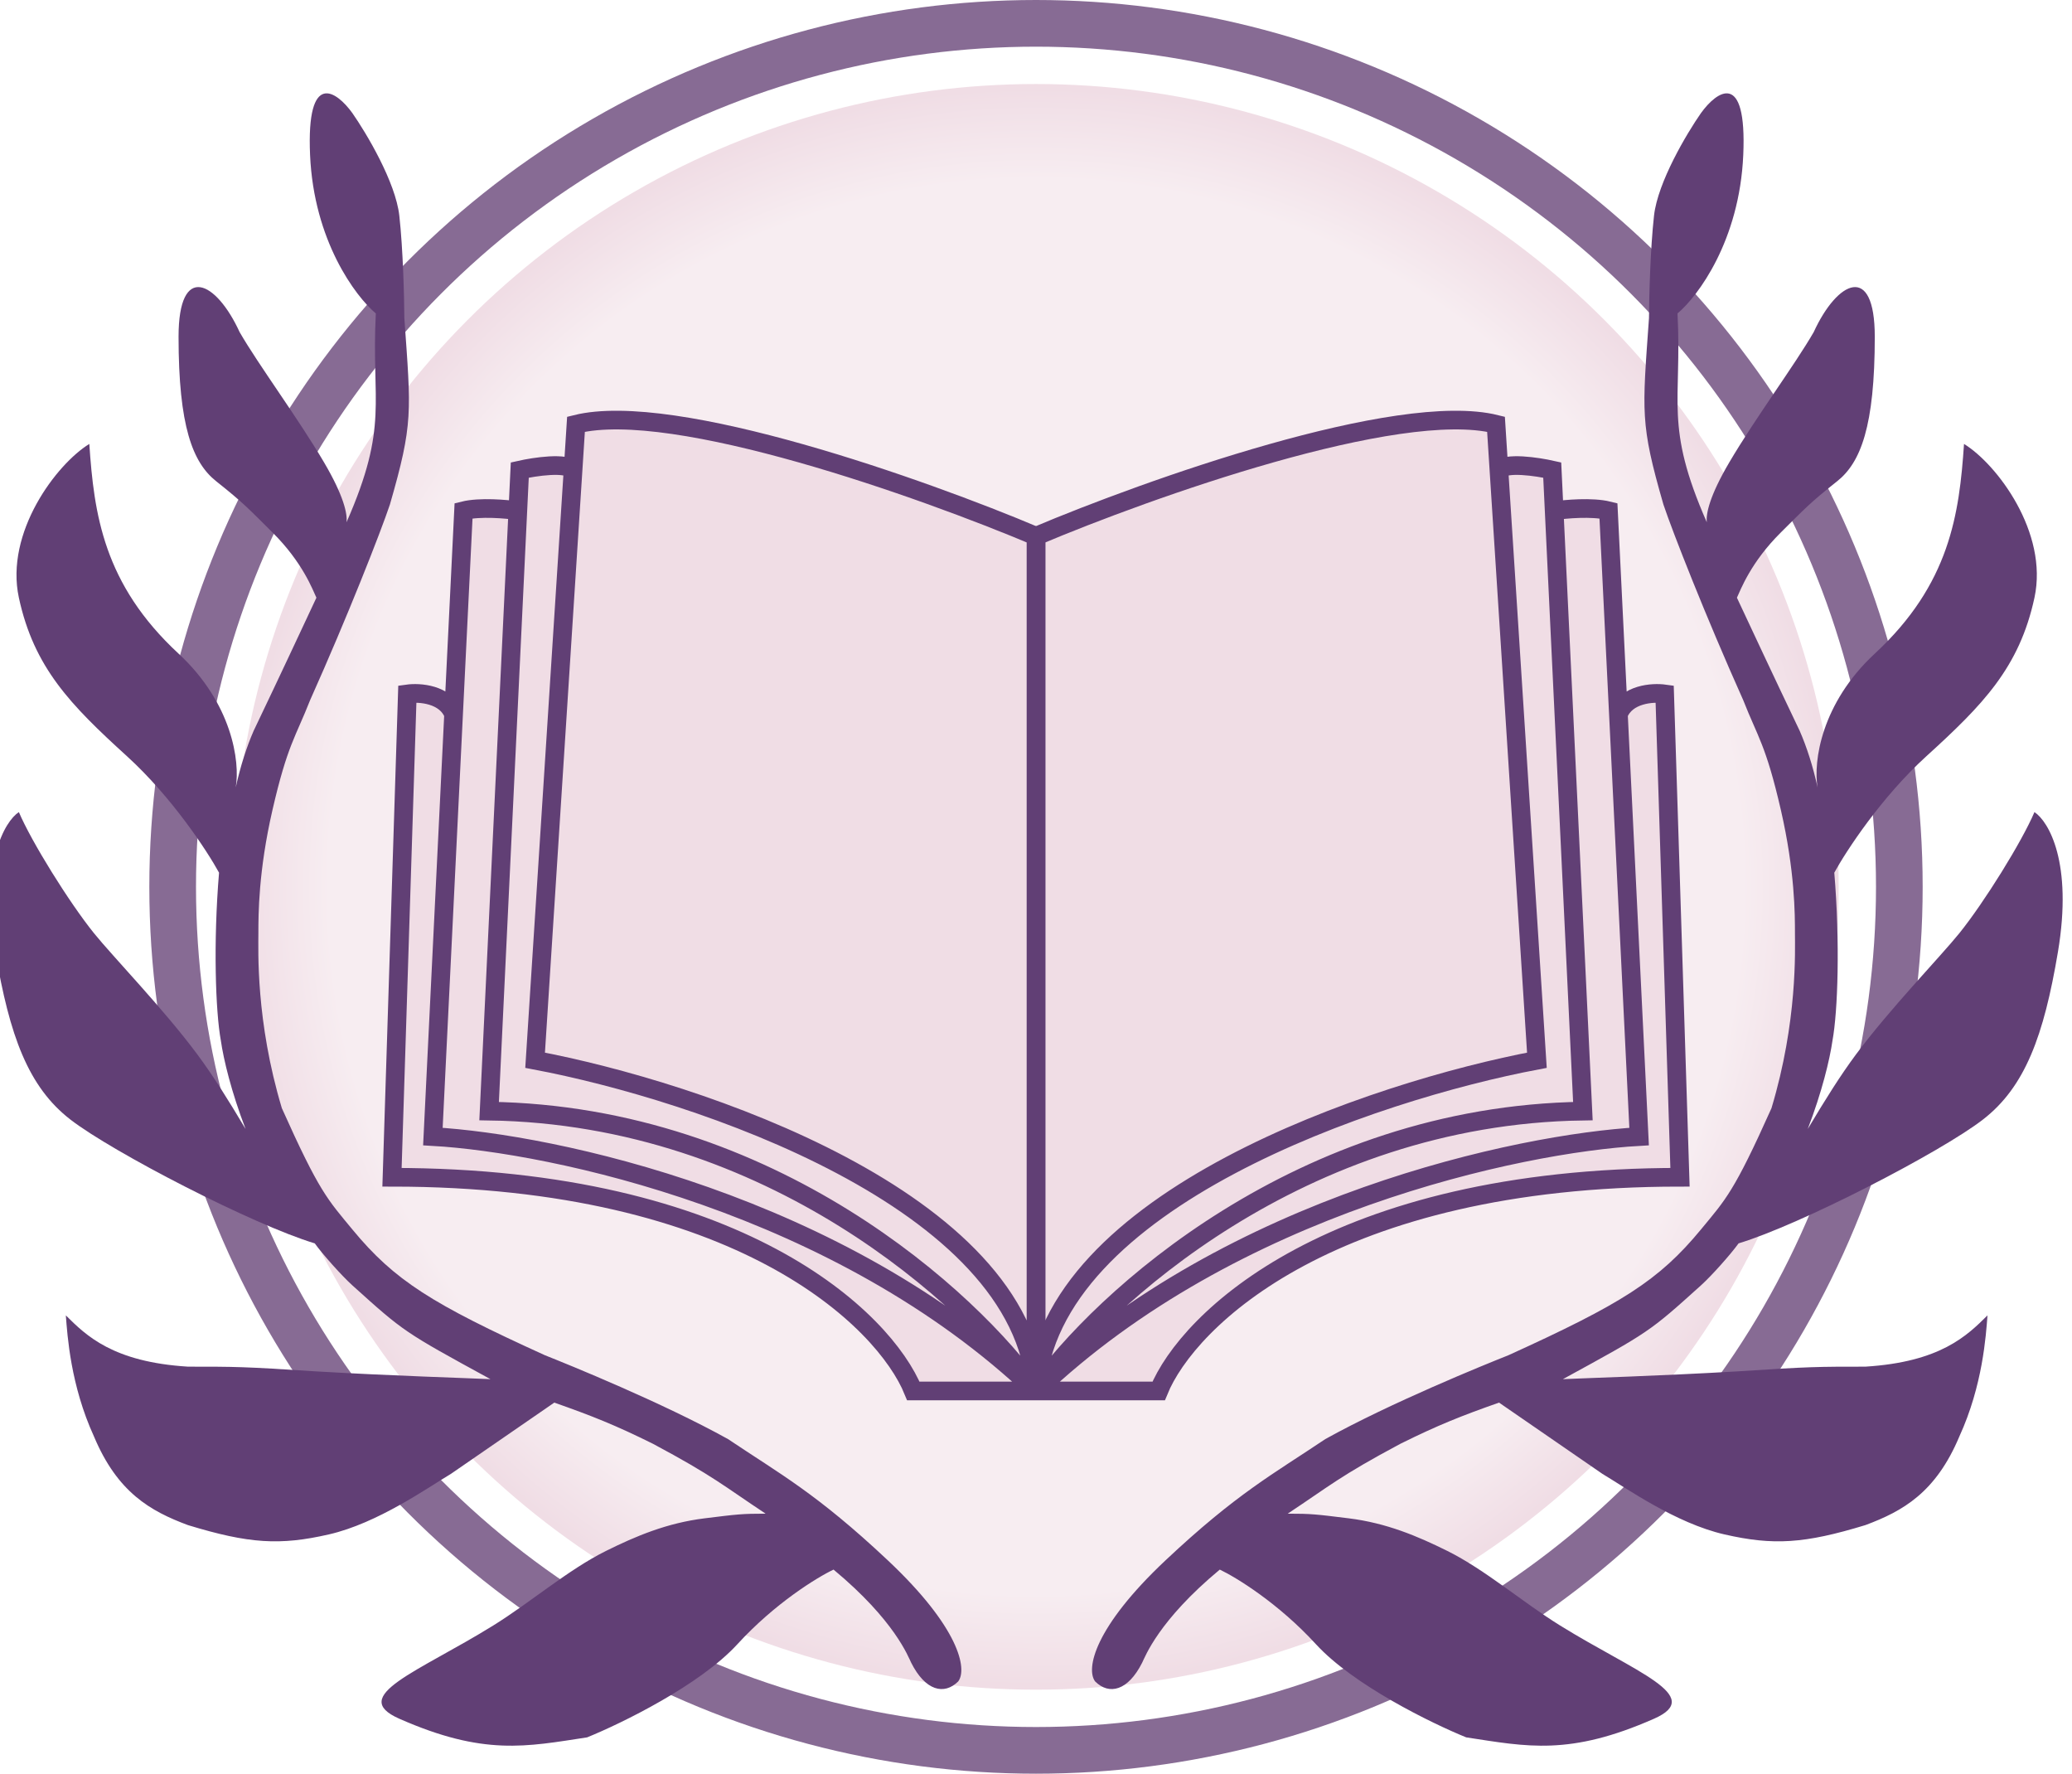 <svg width="222" height="190" viewBox="0 0 222 190" fill="none" xmlns="http://www.w3.org/2000/svg">
<circle cx="111" cy="95" r="92.5" stroke="#876B94" stroke-width="5" stroke-linejoin="round"/>
<circle cx="111" cy="95" r="86" fill="url(#paint0_radial_40_37)"/>
<g filter="url(#filter0_i_40_37)">
<path d="M111 147V55.437C123.048 50.35 149.771 40.83 160.286 43.446L160.601 48.352C161.292 47.48 164.694 47.988 166.31 48.352L166.518 52.712C167.726 52.53 170.581 52.276 172.333 52.712L173.402 74.513C174.257 72.332 177.062 72.151 178.357 72.332L180 124.109C142.762 124.109 127.246 139.37 124.143 147H111Z" fill="#F0DDE5"/>
<path d="M111 147V55.437C123.048 50.35 149.771 40.83 160.286 43.446L160.601 48.352M111 147C112.314 126.507 147.325 114.844 164.667 111.574L160.601 48.352M111 147C117.937 137.19 139.367 117.46 169.595 117.024L166.518 52.712M111 147C132.029 126.943 162.841 120.476 175.619 119.749L173.402 74.513M111 147H124.143C127.246 139.37 142.762 124.109 180 124.109L178.357 72.332C177.062 72.151 174.257 72.332 173.402 74.513M160.601 48.352C161.292 47.48 164.694 47.988 166.31 48.352L166.518 52.712M166.518 52.712C167.726 52.53 170.581 52.276 172.333 52.712L173.402 74.513" stroke="#613F75" stroke-width="2"/>
<path d="M111 147V55.437C98.952 50.35 72.229 40.83 61.714 43.446L61.399 48.352C60.708 47.48 57.306 47.988 55.691 48.352L55.482 52.712C54.274 52.53 51.419 52.276 49.667 52.712L48.598 74.513C47.743 72.332 44.938 72.151 43.643 72.332L42 124.109C79.238 124.109 94.754 139.37 97.857 147H111Z" fill="#F0DDE5"/>
<path d="M111 147V55.437C98.952 50.35 72.229 40.83 61.714 43.446L61.399 48.352M111 147C109.686 126.507 74.675 114.844 57.333 111.574L61.399 48.352M111 147C104.063 137.19 82.633 117.46 52.405 117.024L55.482 52.712M111 147C89.971 126.943 59.159 120.476 46.381 119.749L48.598 74.513M111 147H97.857C94.754 139.37 79.238 124.109 42 124.109L43.643 72.332C44.938 72.151 47.743 72.332 48.598 74.513M61.399 48.352C60.708 47.48 57.306 47.988 55.691 48.352L55.482 52.712M55.482 52.712C54.274 52.53 51.419 52.276 49.667 52.712L48.598 74.513" stroke="#613F75" stroke-width="2"/>
</g>
<g filter="url(#filter1_i_40_37)">
<path d="M118.336 179.117C117.33 177.785 118.236 173.326 125.885 166.137C133.534 158.949 137.459 156.878 142.994 153.158C150.039 149.248 160.104 145.17 162.62 144.172C174.697 138.681 178.723 136.185 183.252 130.693C185.914 127.465 186.775 126.7 190.8 117.714C193.611 108.382 193.316 100.741 193.316 98.97C193.316 96.973 193.316 92.327 191.807 85.765C190.199 78.776 189.323 77.951 187.778 74.01C183.753 65.024 180.23 56.038 179.224 53.043C176.71 44.331 176.961 43.202 177.677 33.075C177.689 30.912 177.815 25.687 178.217 22.092C178.62 18.498 181.74 13.273 183.249 11.11C184.927 8.78 188.181 6.417 187.778 15.603C187.376 24.788 182.914 30.745 180.733 32.576C181.23 42.155 179.296 44.532 183.873 54.949C183.761 54.045 184.18 52.102 186.269 48.55C189.087 43.758 193.314 38.067 195.327 34.573C197.843 29.081 201.869 27.084 201.869 35.072C201.869 44.657 200.359 48.55 197.843 50.547C194.859 52.915 194.32 53.542 191.804 56.038C188.558 59.258 187.493 62.195 187.098 63.027C189.223 67.549 190.421 70.16 193.82 77.278C194.579 79.011 195.243 81.085 195.742 83.347C195.261 80.584 196.143 74.319 201.869 69.018C209.92 61.563 210.927 54.042 211.43 46.554C214.952 48.717 220.488 56.038 218.978 63.027C217.361 70.516 213.443 74.509 207.404 80C202.573 84.393 198.809 90.151 197.531 92.481C198.157 99.962 197.91 107.34 197.34 110.452C197.042 112.519 196.216 115.953 194.688 119.937C196.592 116.742 198.187 114.197 199.856 111.95C203.475 107.077 208.914 101.466 210.927 98.97C213.6 95.655 217.636 89.153 218.978 85.991C220.488 86.989 223.104 91.382 221.494 100.967C219.984 109.953 217.972 115.444 213.443 118.939C208.914 122.433 193.9 130.194 187.275 132.191C186.421 133.381 184.373 135.673 183.252 136.684C177.717 141.676 177.717 141.676 168.452 146.736C171.106 146.61 178.72 146.395 187.275 145.896C194.823 145.397 195.83 145.397 200.862 145.397C208.914 144.897 211.765 142.068 213.946 139.905C213.778 142.068 213.443 147.393 210.927 152.885C208.41 158.875 204.888 160.872 200.862 162.37C194.32 164.366 190.999 164.566 185.765 163.368C180.532 162.17 175.198 158.376 172.682 156.878L161.611 149.248C157.588 150.662 155.072 151.66 151.046 153.657C144.504 157.151 143.497 158.15 138.968 161.145C141.485 161.145 141.988 161.207 145.51 161.644C149.536 162.143 152.857 163.541 156.078 165.139C160.104 167.136 164.129 170.63 168.155 173.126C176.207 178.118 183.755 180.67 178.22 183.11C169.162 187.104 164.633 186.105 158.091 185.107C154.401 183.609 146.014 179.516 141.988 175.123C137.962 170.73 133.446 167.968 131.691 167.136C125.107 172.604 123.688 176.486 123.369 177.12C121.859 180.115 119.846 180.614 118.336 179.117Z" fill="#613F75"/>
</g>
<g filter="url(#filter2_i_40_37)">
<path d="M103.664 179.117C104.67 177.785 103.764 173.326 96.115 166.137C88.466 158.949 84.541 156.878 79.006 153.158C71.961 149.248 61.896 145.17 59.38 144.172C47.303 138.681 43.277 136.185 38.748 130.693C36.086 127.465 35.225 126.7 31.2 117.714C28.389 108.382 28.684 100.741 28.684 98.97C28.684 96.973 28.684 92.327 30.193 85.765C31.801 78.776 32.677 77.951 34.222 74.01C38.247 65.024 41.77 56.038 42.776 53.043C45.29 44.331 45.039 43.202 44.323 33.075C44.311 30.912 44.185 25.687 43.783 22.092C43.38 18.498 40.26 13.273 38.751 11.11C37.073 8.78 33.819 6.417 34.222 15.603C34.624 24.788 39.086 30.745 41.267 32.576C40.77 42.155 42.704 44.532 38.127 54.949C38.239 54.045 37.82 52.102 35.731 48.55C32.913 43.758 28.686 38.067 26.673 34.573C24.157 29.081 20.131 27.084 20.131 35.072C20.131 44.657 21.641 48.55 24.157 50.547C27.141 52.915 27.68 53.542 30.196 56.038C33.442 59.258 34.507 62.195 34.901 63.027C32.777 67.549 31.579 70.16 28.18 77.278C27.421 79.011 26.757 81.085 26.258 83.347C26.739 80.584 25.857 74.319 20.131 69.018C12.08 61.563 11.073 54.042 10.57 46.554C7.048 48.717 1.512 56.038 3.022 63.027C4.639 70.516 8.557 74.509 14.596 80C19.427 84.393 23.191 90.151 24.469 92.481C23.843 99.962 24.09 107.34 24.66 110.452C24.958 112.519 25.784 115.953 27.312 119.937C25.408 116.742 23.813 114.197 22.144 111.95C18.525 107.077 13.086 101.466 11.073 98.97C8.4 95.655 4.364 89.153 3.022 85.991C1.512 86.989 -1.104 91.382 0.506 100.967C2.016 109.953 4.028 115.444 8.557 118.939C13.086 122.433 28.1 130.194 34.725 132.191C35.579 133.381 37.627 135.673 38.748 136.684C44.283 141.676 44.283 141.676 53.548 146.736C50.894 146.61 43.28 146.395 34.725 145.896C27.177 145.397 26.17 145.397 21.138 145.397C13.086 144.897 10.235 142.068 8.054 139.905C8.222 142.068 8.557 147.393 11.073 152.885C13.59 158.875 17.112 160.872 21.138 162.37C27.68 164.366 31.001 164.566 36.234 163.368C41.468 162.17 46.802 158.376 49.318 156.878L60.389 149.248C64.412 150.662 66.928 151.66 70.954 153.657C77.496 157.151 78.503 158.15 83.032 161.145C80.515 161.145 80.012 161.207 76.49 161.644C72.464 162.143 69.143 163.541 65.922 165.139C61.896 167.136 57.87 170.63 53.845 173.126C45.793 178.118 38.245 180.67 43.78 183.11C52.838 187.104 57.367 186.105 63.909 185.107C67.6 183.609 75.987 179.516 80.012 175.123C84.038 170.73 88.554 167.968 90.309 167.136C96.893 172.604 98.312 176.486 98.631 177.12C100.141 180.115 102.154 180.614 103.664 179.117Z" fill="#613F75"/>
</g>
<defs>
<filter id="filter0_i_40_37" x="40.968" y="42" width="140.064" height="108" filterUnits="userSpaceOnUse" color-interpolation-filters="sRGB">
<feFlood flood-opacity="0" result="BackgroundImageFix"/>
<feBlend mode="normal" in="SourceGraphic" in2="BackgroundImageFix" result="shape"/>
<feColorMatrix in="SourceAlpha" type="matrix" values="0 0 0 0 0 0 0 0 0 0 0 0 0 0 0 0 0 0 127 0" result="hardAlpha"/>
<feOffset dy="2"/>
<feGaussianBlur stdDeviation="5"/>
<feComposite in2="hardAlpha" operator="arithmetic" k2="-1" k3="1"/>
<feColorMatrix type="matrix" values="0 0 0 0 0.38 0 0 0 0 0.247 0 0 0 0 0.459 0 0 0 0.25 0"/>
<feBlend mode="normal" in2="shape" result="effect1_innerShadow_40_37"/>
</filter>
<filter id="filter1_i_40_37" x="117" y="9" width="105" height="178" filterUnits="userSpaceOnUse" color-interpolation-filters="sRGB">
<feFlood flood-opacity="0" result="BackgroundImageFix"/>
<feBlend mode="normal" in="SourceGraphic" in2="BackgroundImageFix" result="shape"/>
<feColorMatrix in="SourceAlpha" type="matrix" values="0 0 0 0 0 0 0 0 0 0 0 0 0 0 0 0 0 0 127 0" result="hardAlpha"/>
<feOffset dx="-1" dy="1"/>
<feGaussianBlur stdDeviation="1"/>
<feComposite in2="hardAlpha" operator="arithmetic" k2="-1" k3="1"/>
<feColorMatrix type="matrix" values="0 0 0 0 0.969 0 0 0 0 0.929 0 0 0 0 0.945 0 0 0 0.2 0"/>
<feBlend mode="normal" in2="shape" result="effect1_innerShadow_40_37"/>
</filter>
<filter id="filter2_i_40_37" x="-1" y="9" width="105" height="178" filterUnits="userSpaceOnUse" color-interpolation-filters="sRGB">
<feFlood flood-opacity="0" result="BackgroundImageFix"/>
<feBlend mode="normal" in="SourceGraphic" in2="BackgroundImageFix" result="shape"/>
<feColorMatrix in="SourceAlpha" type="matrix" values="0 0 0 0 0 0 0 0 0 0 0 0 0 0 0 0 0 0 127 0" result="hardAlpha"/>
<feOffset dx="-1" dy="1"/>
<feGaussianBlur stdDeviation="1"/>
<feComposite in2="hardAlpha" operator="arithmetic" k2="-1" k3="1"/>
<feColorMatrix type="matrix" values="0 0 0 0 0.969 0 0 0 0 0.929 0 0 0 0 0.945 0 0 0 0.2 0"/>
<feBlend mode="normal" in2="shape" result="effect1_innerShadow_40_37"/>
</filter>
<radialGradient id="paint0_radial_40_37" cx="0" cy="0" r="1" gradientUnits="userSpaceOnUse" gradientTransform="translate(111 95) rotate(90) scale(86)">
<stop offset="0.885" stop-color="#F7EDF1"/>
<stop offset="1" stop-color="#F0DDE5"/>
</radialGradient>
</defs>
</svg>
